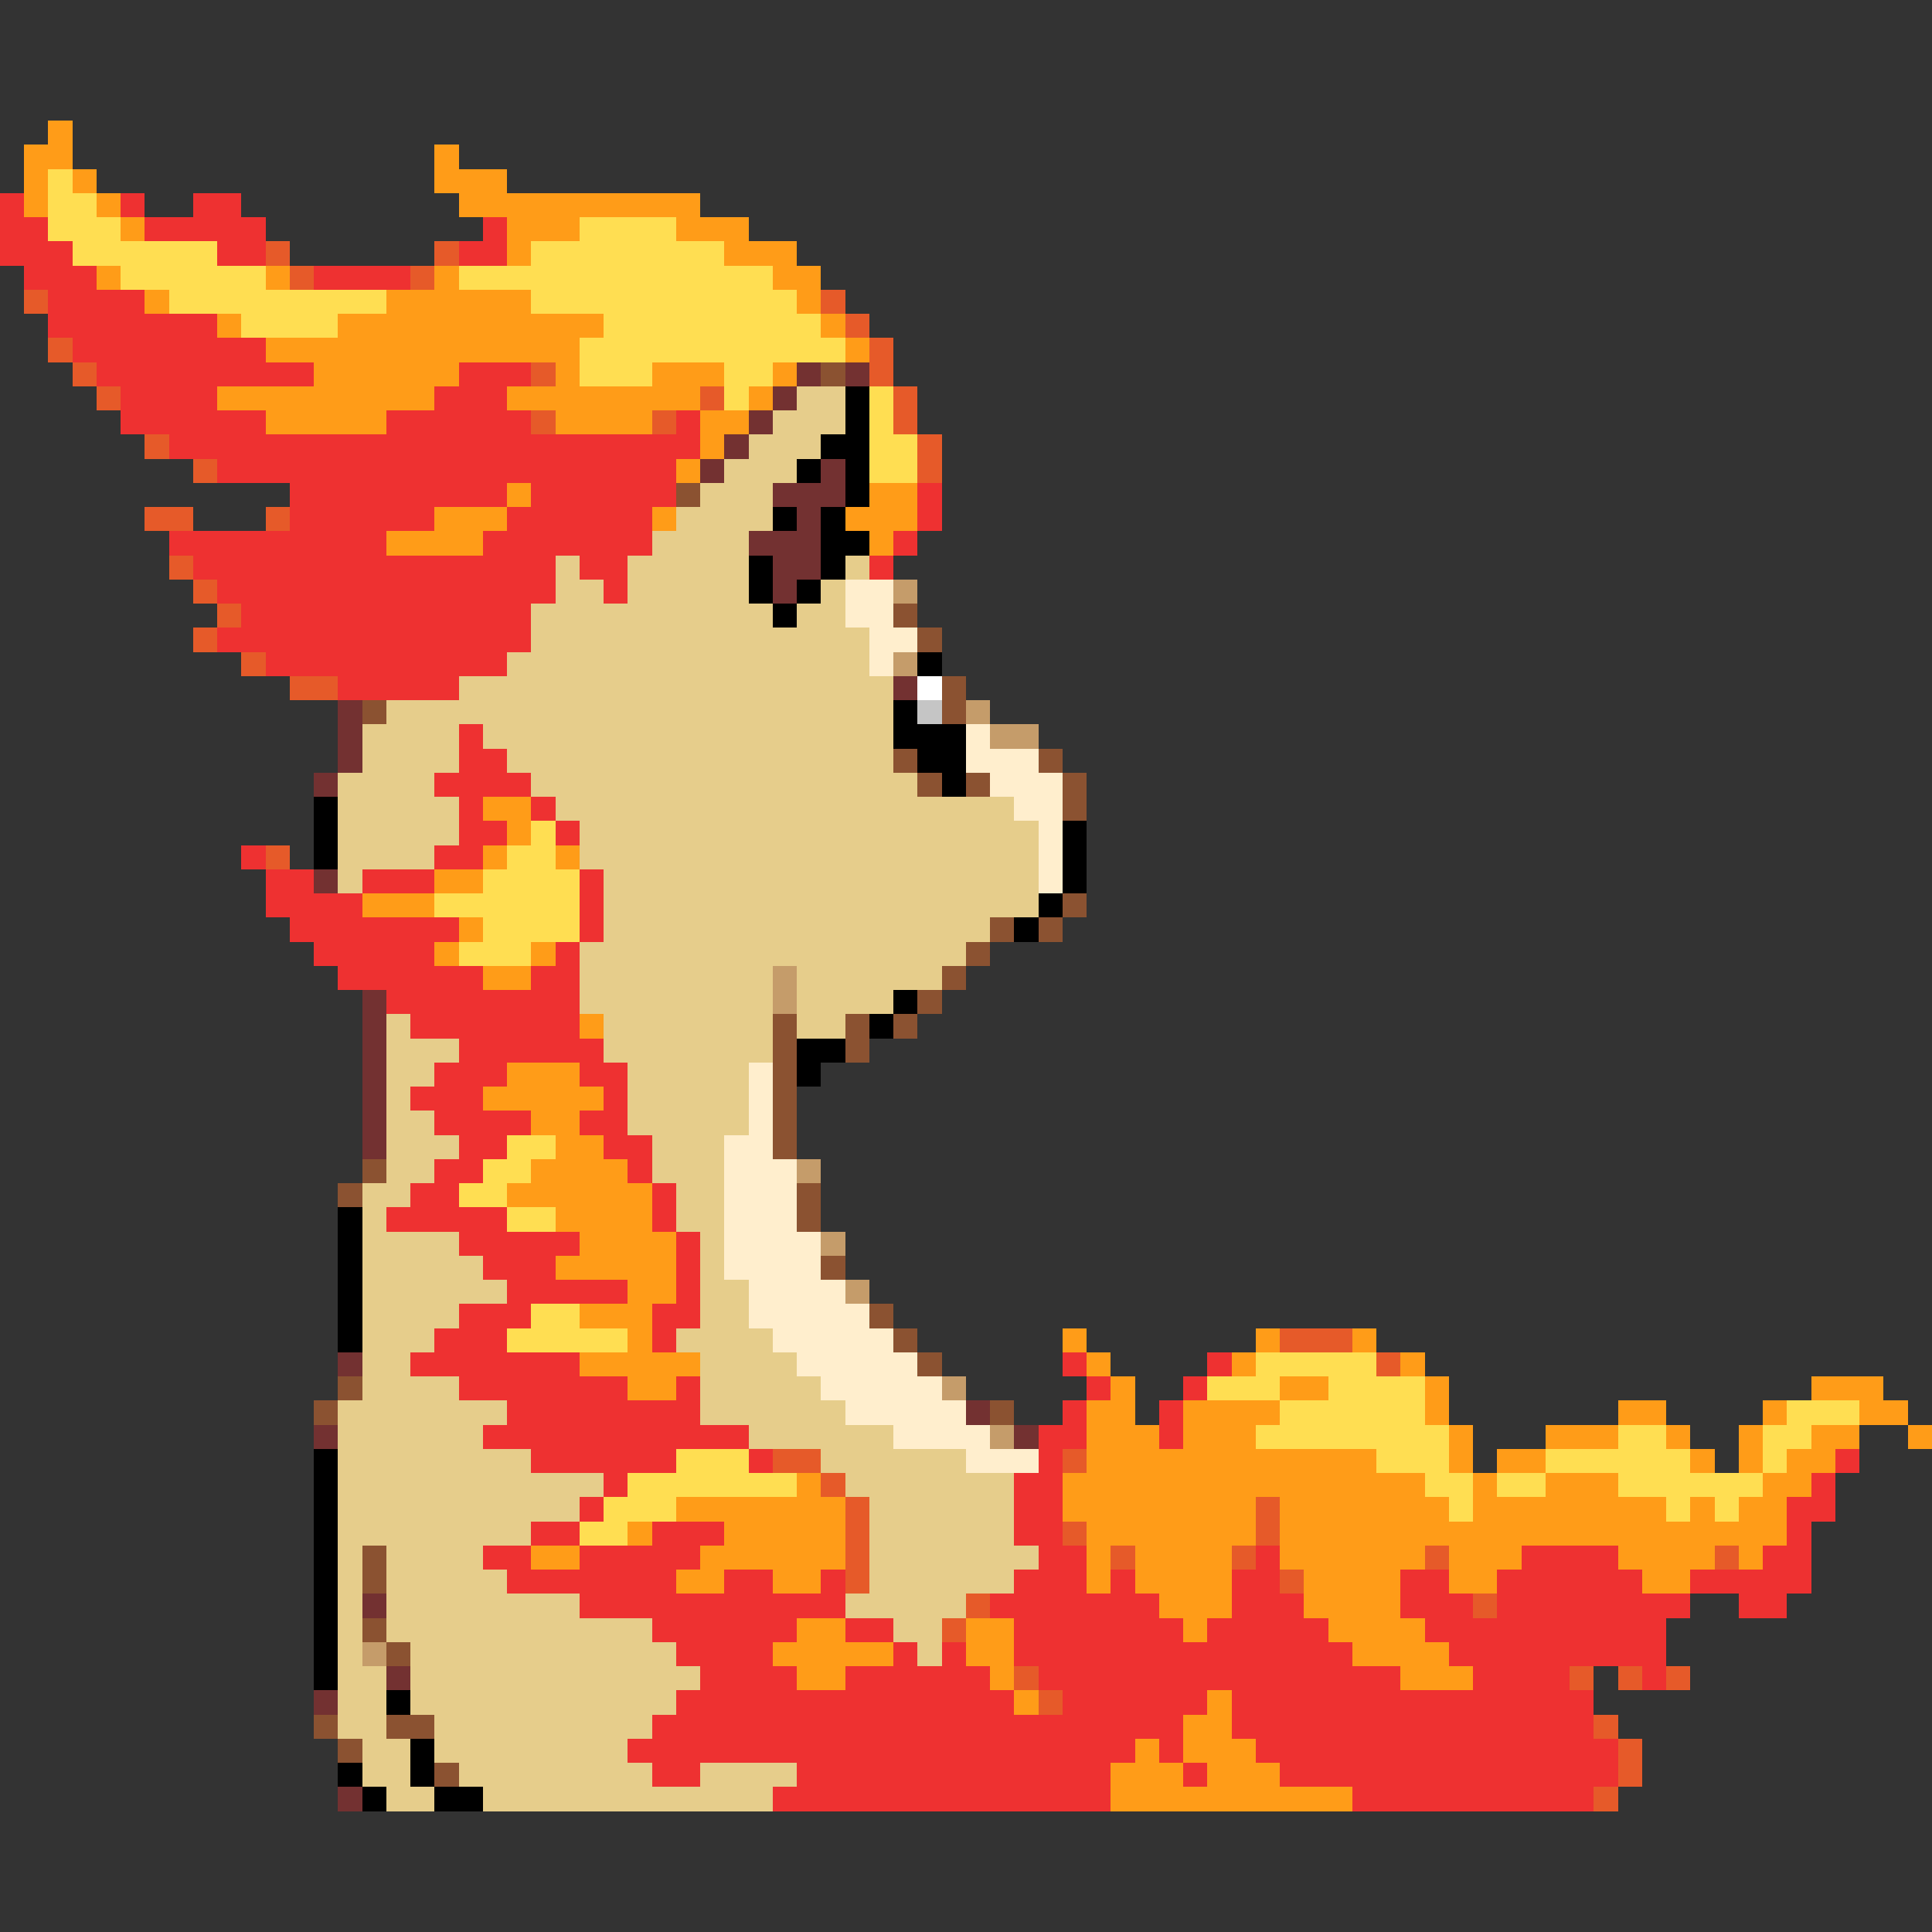 <svg xmlns="http://www.w3.org/2000/svg" viewBox="0 -0.5 80 80" shape-rendering="crispEdges">
<rect x="0" y="-0.5" width="80" height="80" fill="#333333" stroke="none"/>
<path stroke="#ff9c18" d="M2 5h1M1 6h2M18 6h1M1 7h1M3 7h1M18 7h3M1 8h1M4 8h1M19 8h10M5 9h1M21 9h3M28 9h3M21 10h1M30 10h3M4 11h1M11 11h1M18 11h1M32 11h2M6 12h1M16 12h6M33 12h1M9 13h1M14 13h11M34 13h1M11 14h13M35 14h1M13 15h6M23 15h1M27 15h3M32 15h1M9 16h9M21 16h8M31 16h1M11 17h5M23 17h4M29 17h2M29 18h1M28 19h1M21 20h1M36 20h2M18 21h3M27 21h1M35 21h3M16 22h4M36 22h1M20 33h2M21 34h1M20 35h1M23 35h1M18 36h2M15 37h3M19 38h1M18 39h1M22 39h1M20 40h2M24 42h1M21 44h3M20 45h5M22 46h2M23 47h2M22 48h4M21 49h6M23 50h4M24 51h4M23 52h5M26 53h2M24 54h3M26 55h1M44 55h1M52 55h1M56 55h1M24 56h5M45 56h1M51 56h1M58 56h1M26 57h2M46 57h1M53 57h2M59 57h1M75 57h3M45 58h2M49 58h4M59 58h1M67 58h2M73 58h1M77 58h2M45 59h3M49 59h3M60 59h1M64 59h3M69 59h1M72 59h1M75 59h2M79 59h1M45 60h12M60 60h1M62 60h2M70 60h1M72 60h1M74 60h2M33 61h1M44 61h15M61 61h1M64 61h3M73 61h2M28 62h7M44 62h8M53 62h7M61 62h8M70 62h1M72 62h2M26 63h1M30 63h5M45 63h7M53 63h21M22 64h2M29 64h6M45 64h1M47 64h4M53 64h6M60 64h3M67 64h4M72 64h1M28 65h2M32 65h2M45 65h1M47 65h4M54 65h4M60 65h2M68 65h2M48 66h3M54 66h4M33 67h2M40 67h2M49 67h1M55 67h4M32 68h5M40 68h2M56 68h4M33 69h2M41 69h1M58 69h3M42 70h1M50 70h1M49 71h2M47 72h1M49 72h3M46 73h3M50 73h3M46 74h10" />
<path stroke="#ffde52" d="M2 7h1M2 8h2M2 9h3M24 9h4M3 10h6M22 10h8M5 11h6M19 11h13M7 12h9M22 12h11M10 13h4M25 13h9M24 14h11M24 15h3M30 15h2M30 16h1M36 16h1M36 17h1M36 18h2M36 19h2M22 34h1M21 35h2M20 36h4M18 37h6M20 38h4M19 39h3M21 47h2M20 48h2M19 49h2M21 50h2M22 54h2M21 55h5M52 56h5M50 57h3M55 57h4M53 58h6M74 58h3M52 59h8M67 59h2M73 59h2M28 60h3M57 60h3M64 60h6M73 60h1M26 61h7M59 61h2M62 61h2M67 61h6M25 62h3M60 62h1M69 62h1M71 62h1M24 63h2" />
<path stroke="#ee3131" d="M0 8h1M5 8h1M8 8h2M0 9h2M6 9h5M20 9h1M0 10h3M9 10h2M19 10h2M1 11h3M13 11h4M2 12h4M2 13h7M3 14h8M4 15h9M19 15h3M5 16h4M18 16h3M5 17h6M16 17h6M28 17h1M7 18h22M9 19h19M12 20h9M22 20h6M38 20h1M12 21h6M21 21h6M38 21h1M7 22h9M20 22h7M37 22h1M8 23h15M24 23h2M36 23h1M9 24h14M25 24h1M10 25h12M9 26h13M11 27h10M14 28h5M19 30h1M19 31h2M18 32h4M19 33h1M22 33h1M19 34h2M23 34h1M10 35h1M18 35h2M11 36h2M15 36h3M24 36h1M11 37h4M24 37h1M12 38h7M24 38h1M13 39h5M23 39h1M14 40h6M22 40h2M16 41h8M17 42h7M19 43h6M18 44h3M24 44h2M17 45h3M25 45h1M18 46h4M24 46h2M19 47h2M25 47h2M18 48h2M26 48h1M17 49h2M27 49h1M16 50h5M27 50h1M19 51h5M28 51h1M20 52h3M28 52h1M21 53h5M28 53h1M19 54h3M27 54h2M18 55h3M27 55h1M17 56h7M44 56h1M50 56h1M19 57h7M28 57h1M45 57h1M49 57h1M21 58h8M44 58h1M48 58h1M20 59h11M43 59h2M48 59h1M22 60h6M31 60h1M43 60h1M76 60h1M25 61h1M42 61h2M75 61h1M24 62h1M42 62h2M74 62h2M22 63h2M27 63h3M42 63h2M74 63h1M20 64h2M24 64h5M43 64h2M52 64h1M63 64h4M73 64h2M21 65h7M30 65h2M34 65h1M42 65h3M46 65h1M51 65h2M58 65h2M62 65h6M70 65h5M24 66h11M41 66h7M51 66h3M58 66h3M62 66h8M72 66h2M27 67h6M35 67h2M42 67h7M50 67h5M59 67h10M28 68h4M37 68h1M39 68h1M42 68h14M60 68h9M29 69h4M35 69h6M43 69h15M61 69h4M68 69h1M28 70h14M44 70h6M51 70h15M27 71h22M51 71h15M26 72h21M48 72h1M52 72h15M27 73h2M33 73h13M49 73h1M53 73h14M32 74h14M56 74h10" />
<path stroke="#e65a29" d="M11 10h1M18 10h1M12 11h1M17 11h1M1 12h1M34 12h1M35 13h1M2 14h1M36 14h1M3 15h1M22 15h1M36 15h1M4 16h1M29 16h1M37 16h1M22 17h1M27 17h1M37 17h1M6 18h1M38 18h1M8 19h1M38 19h1M6 21h2M11 21h1M7 23h1M8 24h1M9 25h1M8 26h1M10 27h1M12 28h2M11 35h1M53 55h3M57 56h1M32 60h2M44 60h1M34 61h1M35 62h1M52 62h1M35 63h1M44 63h1M52 63h1M35 64h1M46 64h1M51 64h1M59 64h1M71 64h1M35 65h1M53 65h1M40 66h1M61 66h1M39 67h1M42 69h1M65 69h1M67 69h1M69 69h1M43 70h1M66 71h1M67 72h1M67 73h1M66 74h1" />
<path stroke="#733131" d="M33 15h1M35 15h1M32 16h1M31 17h1M30 18h1M29 19h1M34 19h1M32 20h3M33 21h1M31 22h3M32 23h2M32 24h1M37 28h1M14 29h1M14 30h1M14 31h1M13 32h1M13 36h1M15 41h1M15 42h1M15 43h1M15 44h1M15 45h1M15 46h1M15 47h1M14 56h1M40 58h1M13 59h1M42 59h1M15 66h1M16 69h1M13 70h1M14 74h1" />
<path stroke="#8b5231" d="M34 15h1M28 20h1M37 25h1M38 26h1M39 28h1M15 29h1M39 29h1M37 31h1M43 31h1M38 32h1M40 32h1M44 32h1M44 33h1M44 37h1M41 38h1M43 38h1M40 39h1M39 40h1M38 41h1M32 42h1M35 42h1M37 42h1M32 43h1M35 43h1M32 44h1M32 45h1M32 46h1M32 47h1M15 48h1M14 49h1M33 49h1M33 50h1M34 52h1M36 54h1M37 55h1M38 56h1M14 57h1M13 58h1M41 58h1M15 64h1M15 65h1M15 67h1M16 68h1M13 71h1M16 71h2M14 72h1M18 73h1" />
<path stroke="#e6cd8b" d="M33 16h2M32 17h3M31 18h3M30 19h3M29 20h3M28 21h4M27 22h4M23 23h1M26 23h5M35 23h1M23 24h2M26 24h5M34 24h1M22 25h10M33 25h2M22 26h14M21 27h15M19 28h18M16 29h21M15 30h4M20 30h17M15 31h4M21 31h16M14 32h4M22 32h16M14 33h5M23 33h19M14 34h5M24 34h19M14 35h4M24 35h19M14 36h1M25 36h18M25 37h18M25 38h16M24 39h16M24 40h8M33 40h6M24 41h8M33 41h4M16 42h1M25 42h7M33 42h2M16 43h3M25 43h7M16 44h2M26 44h5M16 45h1M26 45h5M16 46h2M26 46h5M16 47h3M27 47h3M16 48h2M27 48h3M15 49h2M28 49h2M15 50h1M28 50h2M15 51h4M29 51h1M15 52h5M29 52h1M15 53h6M29 53h2M15 54h4M29 54h2M15 55h3M28 55h4M15 56h2M29 56h4M15 57h4M29 57h5M14 58h7M29 58h6M14 59h6M31 59h6M14 60h8M34 60h6M14 61h11M35 61h7M14 62h10M36 62h6M14 63h8M36 63h6M14 64h1M16 64h4M36 64h7M14 65h1M16 65h5M36 65h6M14 66h1M16 66h8M35 66h5M14 67h1M16 67h11M37 67h2M14 68h1M17 68h11M38 68h1M14 69h2M17 69h12M14 70h2M17 70h11M14 71h2M18 71h9M15 72h2M18 72h8M15 73h2M19 73h8M29 73h4M16 74h2M20 74h12" />
<path stroke="#000000" d="M35 16h1M35 17h1M34 18h2M33 19h1M35 19h1M35 20h1M32 21h1M34 21h1M34 22h2M31 23h1M34 23h1M31 24h1M33 24h1M32 25h1M38 27h1M37 29h1M37 30h3M38 31h2M39 32h1M13 33h1M13 34h1M44 34h1M13 35h1M44 35h1M44 36h1M43 37h1M42 38h1M37 41h1M36 42h1M33 43h2M33 44h1M14 50h1M14 51h1M14 52h1M14 53h1M14 54h1M14 55h1M13 60h1M13 61h1M13 62h1M13 63h1M13 64h1M13 65h1M13 66h1M13 67h1M13 68h1M13 69h1M16 70h1M17 72h1M14 73h1M17 73h1M15 74h1M18 74h2" />
<path stroke="#ffeecd" d="M35 24h2M35 25h2M36 26h2M36 27h1M40 30h1M40 31h3M41 32h3M42 33h2M43 34h1M43 35h1M43 36h1M31 44h1M31 45h1M31 46h1M30 47h2M30 48h3M30 49h3M30 50h3M30 51h4M30 52h4M31 53h4M31 54h5M32 55h5M33 56h5M34 57h5M35 58h5M37 59h4M40 60h3" />
<path stroke="#c59c6a" d="M37 24h1M37 27h1M40 29h1M41 30h2M32 40h1M32 41h1M33 48h1M34 51h1M35 53h1M39 57h1M41 59h1M15 68h1" />
<path stroke="#ffffff" d="M38 28h1" />
<path stroke="#c5c5c5" d="M38 29h1" />
</svg>